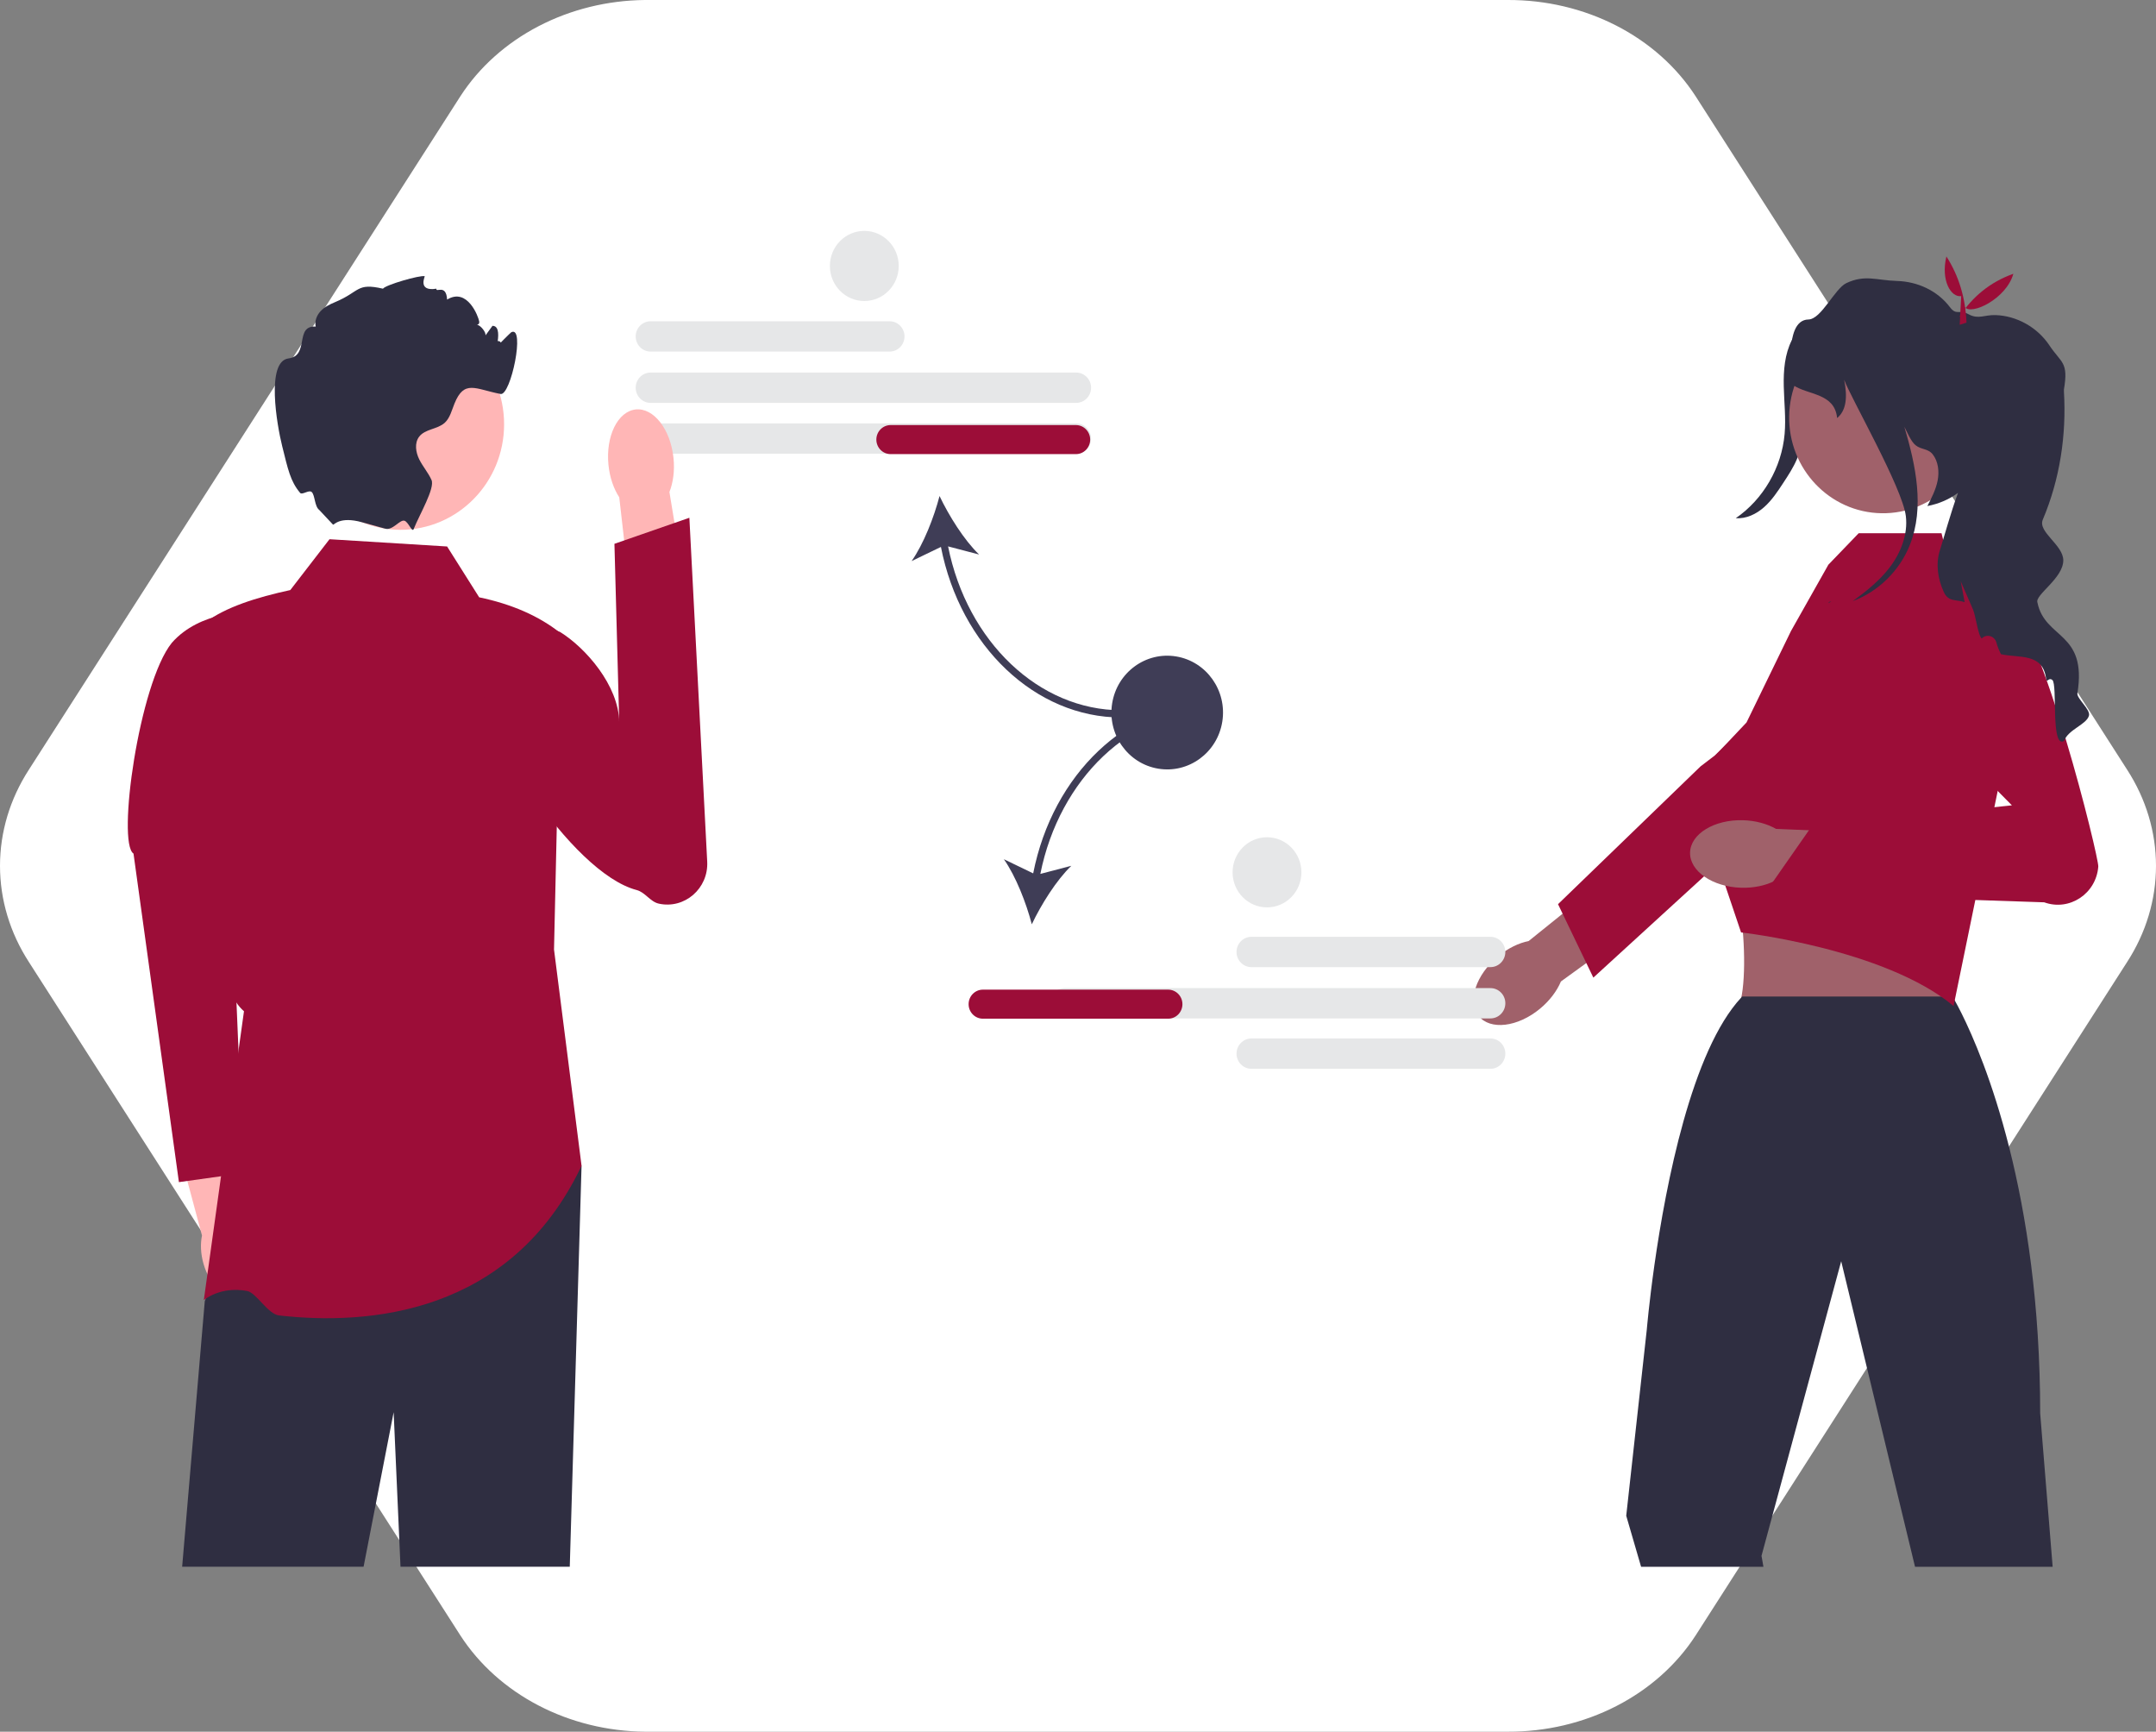 <svg width="523" height="420" viewBox="0 0 523 420" fill="none" xmlns="http://www.w3.org/2000/svg">
<rect x="0" y="0" width="523" height="420" fill="#808080" stroke="none"/>
<path d="M365.781 0H156.434C147.345 0.09 138.439 2.289 130.592 6.38C122.746 10.472 116.23 16.314 111.686 23.334L7.012 186.667C2.418 193.761 0 201.808 0 210C0 218.192 2.418 226.239 7.012 233.333L111.686 396.666C116.23 403.686 122.746 409.528 130.592 413.62C138.439 417.711 147.345 419.91 156.434 420H365.781C375.004 420.032 384.072 417.891 392.068 413.794C400.064 409.696 406.703 403.788 411.314 396.666L515.988 233.333C520.582 226.239 523 218.192 523 210C523 201.808 520.582 193.761 515.988 186.667L411.314 23.334C406.703 16.212 400.064 10.303 392.068 6.206C384.072 2.109 375.004 -0.032 365.781 0Z" fill="white"/>
<g clip-path="url(#clip0_191_72)">
<path d="M215.806 85.271H157.813C155.824 85.271 154.205 83.622 154.205 81.596C154.205 79.569 155.824 77.92 157.813 77.92H215.806C217.796 77.92 219.414 79.569 219.414 81.596C219.414 83.622 217.796 85.271 215.806 85.271Z" fill="#E6E7E8"/>
<path d="M261.064 97.712H157.813C155.824 97.712 154.205 96.063 154.205 94.036C154.205 92.01 155.824 90.361 157.813 90.361H261.064C263.053 90.361 264.672 92.01 264.672 94.036C264.672 96.063 263.053 97.712 261.064 97.712Z" fill="#E6E7E8"/>
<path d="M261.064 110.041H157.813C155.824 110.041 154.205 108.392 154.205 106.365C154.205 104.338 155.824 102.689 157.813 102.689H261.064C263.053 102.689 264.672 104.338 264.672 106.365C264.672 108.392 263.053 110.041 261.064 110.041Z" fill="#E6E7E8"/>
<path d="M272.001 174.02V172.259C252.044 172.259 234.617 155.652 229.984 132.52L237.503 134.491C233.866 130.98 230.192 125.104 227.913 120.302C226.567 125.457 224.052 131.936 221.134 136.085L228.249 132.652C232.98 156.718 251.156 174.02 272.001 174.02Z" fill="#3F3D56"/>
<path d="M264.452 106.618C264.452 108.56 262.901 110.141 260.994 110.141H216.042C214.135 110.141 212.584 108.56 212.584 106.618C212.584 104.676 214.135 103.096 216.042 103.096H260.994C262.901 103.096 264.452 104.676 264.452 106.618Z" fill="#9C0D38"/>
<path d="M62.038 302.837C61.354 300.41 60.182 298.339 58.787 296.862L53.718 273.323L42.669 276.08L49 299.662C48.584 301.657 48.667 304.039 49.352 306.466C50.915 312.011 55.022 315.694 58.525 314.692C62.029 313.69 63.601 308.382 62.038 302.837Z" fill="#FFB6B6"/>
<path d="M60.509 148.427C60.509 148.427 48.575 148.008 41.66 155.933C33.736 165.793 28.32 204.427 32.386 207.028L43.402 286.712L59.11 284.513L55.078 188.905L60.509 148.427Z" fill="#9C0D38"/>
<path d="M141.073 282.743L138.214 379.997H97.152L95.492 342.509L88.196 379.997H44.186L49.675 315.553L55.346 302L59.184 292.815L141.073 282.743Z" fill="#2F2E41"/>
<path d="M108.459 132.541L79.932 130.78L70.423 143.109C62.21 144.9 54.792 147.213 49.675 151.035C50.9 187.956 48.21 235.963 59.184 245.262L49.44 315.326C49.44 315.326 53.37 311.897 59.934 313.107C62.202 313.526 64.94 318.73 67.726 319.046C89.139 321.469 123.863 318.977 141.073 282.743L134.393 230.291L136.122 153.677C130.717 149.324 123.997 146.496 116.239 144.87L108.459 132.541Z" fill="#9C0D38"/>
<path d="M163.379 111.108C163.689 114.161 163.295 117.032 162.39 119.334L167.142 148.229L153.579 150.131L150.219 120.615C148.871 118.55 147.91 115.821 147.601 112.768C146.894 105.793 149.853 99.768 154.21 99.309C158.567 98.851 162.672 104.133 163.379 111.108Z" fill="#FFB6B6"/>
<path d="M118.286 155.884C116.866 158.018 117.261 160.418 116.922 163.3C115.483 175.538 138.503 211.699 154.432 215.863C156.522 216.409 157.713 218.706 159.822 219.168C166.072 220.537 171.891 215.483 171.554 208.98L167.227 125.578L149.05 131.894L150.213 175.195C150.097 166.224 142.011 157.09 135.887 153.291C135.887 153.291 123.481 148.076 118.286 155.884Z" fill="#9C0D38"/>
<path d="M97.156 128.501C111.034 128.501 122.284 117.041 122.284 102.904C122.284 88.766 111.034 77.306 97.156 77.306C83.278 77.306 72.028 88.766 72.028 102.904C72.028 117.041 83.278 128.501 97.156 128.501Z" fill="#FFB6B6"/>
<path d="M120.562 84.107C120.346 84.16 123.869 80.661 124.02 80.585C127.477 78.823 123.924 96.04 121.426 95.555C115.28 94.366 112.626 92.006 110.24 97.898C109.574 99.535 109.159 101.385 107.863 102.556C106.082 104.15 103.125 104.018 101.673 105.92C100.506 107.452 100.843 109.707 101.708 111.433C102.572 113.168 103.886 114.638 104.673 116.408C105.555 118.399 101.794 124.73 100.359 128.288V128.297L100.351 128.318C99.969 129.251 99.063 126.563 98.106 126.294C96.962 125.973 95.275 128.727 93.452 128.226C93.443 128.226 93.435 128.217 93.426 128.217C91.688 127.724 89.752 127.196 87.833 126.668H87.824C82.421 125.171 81.055 127.319 80.796 127.258L77.442 123.682C76.291 122.829 76.421 120.072 75.609 119.332C74.946 118.727 73.291 120.126 72.803 119.544C70.412 116.69 69.861 113.836 68.451 108.201C67.163 103.049 64.492 87.629 69.982 86.934C75.16 86.273 71.373 78.929 76.586 79.202C76.275 77.863 76.854 76.428 77.796 75.442C78.73 74.447 79.975 73.83 81.228 73.302C87.409 70.73 86.381 68.52 92.899 70.017C93.547 69.092 101.861 66.682 103.037 66.99C103.123 67.008 101.224 70.766 105.866 70.017C105.693 71.1 108.224 68.751 108.459 72.659C113.41 69.632 116.075 76.877 116.239 77.943C116.455 79.272 114.484 78.594 115.798 78.797C116.577 78.92 117.908 80.532 117.778 81.333C118.34 80.558 118.902 79.792 119.472 79.017C119.576 79.026 119.671 79.043 119.775 79.061C122.403 79.572 119.39 88.323 119.498 85.595C119.697 80.585 123.181 83.517 120.562 84.107Z" fill="#2F2E41"/>
<path d="M441.078 78.859C440.15 86.633 439.135 94.395 438.035 102.146C437.588 105.294 437.116 108.481 435.873 111.399C435.024 113.39 433.835 115.209 432.653 117.015C431.257 119.15 429.837 121.312 427.94 122.999C426.043 124.687 423.578 125.872 421.068 125.673C427.729 121.105 432.207 113.379 432.914 105.23C433.247 101.399 432.791 97.549 432.703 93.704C432.616 89.86 432.931 85.882 434.673 82.47C436.414 79.058 439.853 76.326 443.627 76.423L441.078 78.859Z" fill="#2F2E41"/>
<path d="M373.561 244.657C368.141 249.135 361.478 249.918 358.681 246.404C355.883 242.89 358.009 236.41 363.43 231.932C365.802 229.971 368.413 228.719 370.834 228.226L394.036 209.542L402.411 220.82L378.649 238.042C377.675 240.353 375.934 242.696 373.561 244.657Z" fill="#A0616A"/>
<path d="M377.944 219.292L412.517 185.874L415.974 183.233C415.974 183.233 435.82 163.536 440.96 163.085C443.136 162.894 445.313 163.447 447.146 164.661C450.109 166.617 451.643 169.839 451.643 173.085C451.643 175.798 450.57 178.524 448.375 180.531L416.724 209.477L403.259 221.789L386.513 237.107L384.81 233.575L379.054 221.605L377.944 219.292Z" fill="#9C0D38"/>
<path d="M451.869 196.677L417.253 207.477C423.048 209.14 425.475 245.115 420.082 246.232C420.082 246.232 477.452 250.389 474.321 246.232C470.505 241.165 475.623 207.492 478.063 207.477L451.869 196.677Z" fill="#A0616A"/>
<path d="M497.931 380L494.905 342.802C494.905 329.496 494.058 317.476 492.701 306.758C487.264 263.74 473.631 241.689 473.631 241.689H422.627C422.558 241.768 422.489 241.83 422.42 241.909L422.411 241.918C410.378 254.802 404.119 287.2 401.335 306.758C400.013 316.067 399.477 322.469 399.477 322.469L394.489 367.627L398.094 380H427.771L427.304 377.349L446.4 306.758L446.634 305.895L446.841 306.758L464.545 380L497.931 380Z" fill="#2F2E41"/>
<path d="M423.672 175.218L434.45 153.056L443.531 136.954L450.875 129.33H470.973L472.844 136.954L484.07 143.307L488.041 175.074L473.894 243.996C457.055 230.019 422.347 226.148 422.347 226.148L416.724 209.477L413.007 189.394L412.558 186.992L423.672 175.218Z" fill="#9C0D38"/>
<path d="M422.379 215.31C415.402 215.108 409.849 211.278 409.975 206.756C410.101 202.233 415.858 198.73 422.835 198.932C425.889 199.02 428.67 199.804 430.822 201.036L460.373 202.268L459.51 216.383L430.47 213.67C428.253 214.776 425.433 215.398 422.379 215.31Z" fill="#A0616A"/>
<path d="M460.171 167.133L488.046 195.326L439.491 200.391L428.207 216.559L495.885 218.845C501.991 221.06 508.495 216.762 508.998 210.178C509.168 207.956 495.264 151.553 486.847 146.317C476.982 140.18 460.171 167.133 460.171 167.133Z" fill="#9C0D38"/>
<path d="M479.535 101.667C479.737 88.862 469.711 78.313 457.141 78.107C444.57 77.9 434.215 88.114 434.013 100.919C433.81 113.725 443.836 124.273 456.407 124.48C468.977 124.686 479.332 114.473 479.535 101.667Z" fill="#A0616A"/>
<path d="M506.744 173.546C506.173 175.747 501.73 176.883 500.693 179.71C497.39 181.63 499.18 165.946 497.848 164.916C496.82 164.132 496.543 166.025 496.31 164.396C495.428 158.285 489.662 159.649 485.391 158.663C484.907 157.703 484.536 156.77 484.294 155.863C483.861 154.225 481.89 153.652 480.723 154.859C480.196 154.383 479.816 152.701 479.444 151.019C479.176 149.795 478.908 148.571 478.597 147.796L475.623 140.963L476.583 146.053C474.638 145.339 472.675 146.079 471.543 143.631C470.09 140.487 469.511 136.806 470.566 133.504C471.525 130.51 473.142 124.513 474.966 119.546C472.9 121.069 470.419 122.179 467.54 122.734C468.56 120.761 469.598 118.753 470.03 116.56C470.453 114.368 470.194 111.928 468.828 110.185C467.705 108.749 466.045 109.11 464.644 107.957C463.555 107.059 462.613 104.76 461.956 103.501C464.757 112.985 466.875 123.059 463.313 132.112C460.849 138.382 455.662 143.481 449.438 145.797C452.749 143.384 455.982 140.813 458.463 137.537C461.117 134.023 462.846 129.585 462.319 125.182C461.489 118.269 448.902 96.403 447.355 92.106C448.202 96.306 447.874 99.582 445.643 101.387C445.064 95.293 438.546 95.848 434.993 93.409C434.993 93.409 432.244 77.584 438.693 77.487C441.805 77.443 445.064 69.993 447.891 68.663C452.403 66.541 455.17 67.985 460.175 68.144C465.172 68.293 469.969 70.486 473.021 74.511C474.62 76.615 475.208 74.942 477.611 76.254C479.893 77.496 481.432 76.342 484.017 76.422C489.195 76.562 494.218 79.38 497.122 83.74C500.027 88.108 501.816 87.702 500.667 94.457C500.649 94.536 500.649 94.695 500.667 94.932C501.298 105.57 499.681 116.235 495.54 126.027C494.261 129.039 500.519 132.147 500.51 135.908C500.502 140.276 493.595 144.256 494.235 146.123C496.068 155.114 506.364 153.115 503.934 168.165C503.736 169.389 507.124 172.075 506.744 173.546Z" fill="#2F2E41"/>
<path d="M443.679 146.009C443.869 145.948 444.059 145.877 444.249 145.798C444.007 145.974 443.774 146.141 443.532 146.318L443.679 146.009Z" fill="#2F2E41"/>
<path d="M475.743 71.816C473.267 72.191 470.752 68.006 472.157 62.202C475.221 66.975 476.788 72.347 477.034 78.249L475.383 78.77L475.743 71.816Z" fill="#9C0D38"/>
<path d="M488.395 66.399C486.705 72.499 478.124 76.581 476.608 74.458L476.434 78.096L475.373 76.705C478.451 72.043 482.646 68.466 488.395 66.399Z" fill="#9C0D38"/>
<path d="M299.954 230.887C299.954 228.86 301.573 227.211 303.562 227.211H361.555C363.545 227.211 365.163 228.86 365.163 230.887C365.163 232.913 363.545 234.562 361.555 234.562H303.562C301.573 234.562 299.954 232.913 299.954 230.887Z" fill="#E6E7E8"/>
<path d="M299.954 255.544C299.954 253.518 301.573 251.869 303.562 251.869H361.555C363.545 251.869 365.163 253.518 365.163 255.544C365.163 257.571 363.545 259.22 361.555 259.22H303.562C301.573 259.22 299.954 257.571 299.954 255.544Z" fill="#E6E7E8"/>
<path d="M258.305 247.003C256.315 247.003 254.697 245.354 254.697 243.327C254.697 241.301 256.315 239.652 258.305 239.652H361.555C363.545 239.652 365.164 241.301 365.164 243.327C365.164 245.354 363.545 247.003 361.555 247.003H258.305Z" fill="#E6E7E8"/>
<path d="M250.629 211.824L243.514 208.391C246.432 212.539 248.947 219.018 250.293 224.174C252.572 219.371 256.246 213.495 259.883 209.985L252.364 211.956C256.997 188.824 274.424 172.217 294.381 172.217V170.456C273.536 170.456 255.359 187.758 250.629 211.824Z" fill="#3F3D56"/>
<path d="M283.374 247.07H238.421C236.515 247.07 234.964 245.49 234.964 243.548C234.964 241.605 236.515 240.025 238.421 240.025H283.374C285.281 240.025 286.832 241.605 286.832 243.548C286.832 245.49 285.281 247.07 283.374 247.07Z" fill="#9C0D38"/>
<path d="M296.503 175.03C297.7 167.513 292.689 160.431 285.311 159.211C277.932 157.991 270.979 163.096 269.782 170.613C268.584 178.13 273.595 185.212 280.974 186.432C288.353 187.651 295.306 182.547 296.503 175.03Z" fill="#3F3D56"/>
<path d="M209.663 73.009C214.273 73.009 218.011 69.201 218.011 64.504C218.011 59.808 214.273 56 209.663 56C205.052 56 201.314 59.808 201.314 64.504C201.314 69.201 205.052 73.009 209.663 73.009Z" fill="#E6E7E8"/>
<path d="M307.348 220.073C311.958 220.073 315.696 216.266 315.696 211.569C315.696 206.872 311.958 203.064 307.348 203.064C302.737 203.064 298.999 206.872 298.999 211.569C298.999 216.266 302.737 220.073 307.348 220.073Z" fill="#E6E7E8"/>
</g>
<defs>
<clipPath id="clip0_191_72">
<rect width="478" height="324" fill="white" transform="translate(31 56)"/>
</clipPath>
</defs>
</svg>
